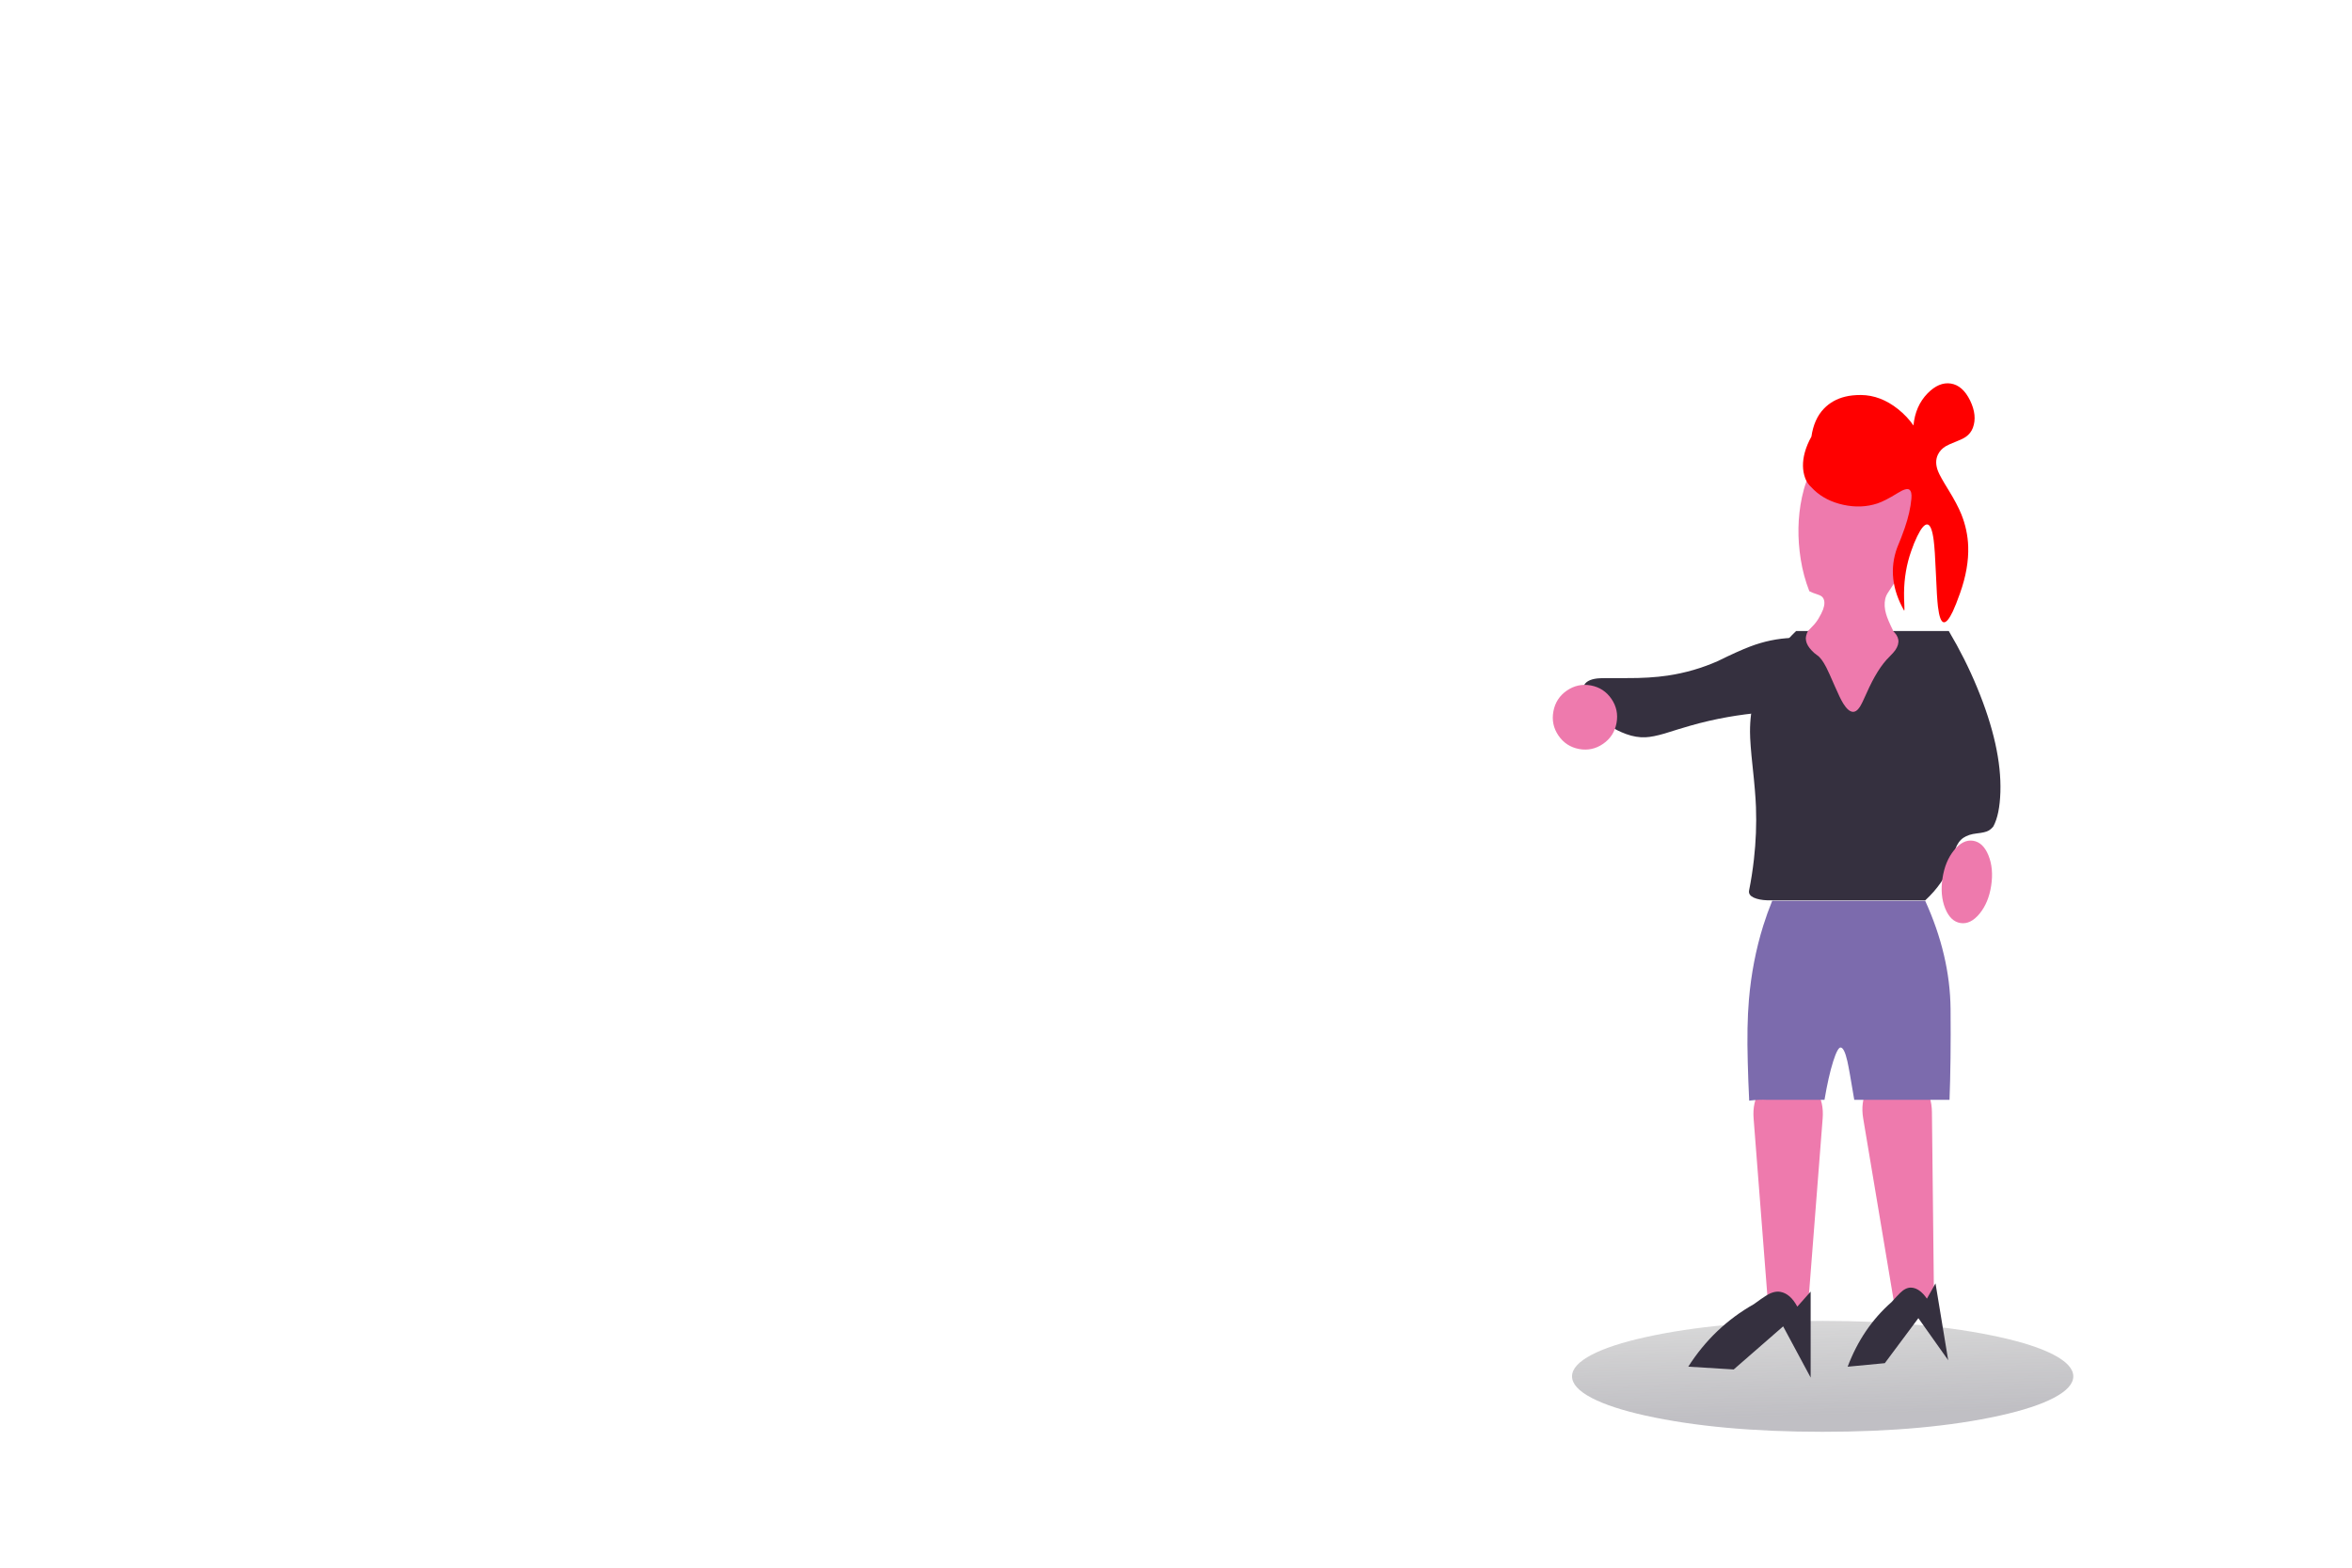 
<svg xmlns="http://www.w3.org/2000/svg" version="1.1" xmlns:xlink="http://www.w3.org/1999/xlink" preserveAspectRatio="none" x="0px" y="0px" width="960px" height="640px" viewBox="0 0 960 640">
<defs>
<linearGradient id="Gradient_1" gradientUnits="userSpaceOnUse" x1="228.387" y1="85.825" x2="225.012" y2="-26.125" spreadMethod="pad">
<stop  offset="0%" stop-color="#383544" stop-opacity="0.318"/>

<stop  offset="100%" stop-color="#1D1D1D" stop-opacity="0.137"/>
</linearGradient>

<filter id="Filter_1" x="-20%" y="-20%" width="140%" height="140%" color-interpolation-filters="sRGB">
<feColorMatrix in="SourceGraphic" type="matrix" values="1 0 0 0 0 0 1 0 0 0 0 0 1 0 0 0 0 0 0.5 0" result="result1"/>
</filter>

<g id="Symbol_3_0_Layer0_0_MEMBER_0_FILL">
<path fill="#35303F" stroke="none" d="
M 266.95 257.15
Q 255.25 258.3 245.25 272.5 239.6 280.45 232.5 296.75 222.3 320 220.05 346.55 218.75 361.7 218.95 388.3 217.95 419.75 208.45 450.25 202 470.9 189.65 496.05 176.55 522.7 174.85 527.6 170.3 540.7 176.4 546.65 185.9 555.85 209.5 548.95 232.9 542.05 249.95 525.4 259 516.6 263.4 506.35 266.95 498.05 269.35 483.55 272.1 464.55 274.25 452.1 278.15 429.5 284.45 407.2 289.95 387.7 297.8 366.8 305.75 346.45 308.6 338.3 313.15 325.15 313.75 316.25 314.45 305.7 310.35 295 304.45 279.5 292.8 268.4 279.75 255.9 266.95 257.15 Z"/>
</g>

<g id="Symbol_3_0_Layer0_0_MEMBER_1_FILL">
<path fill="#EE7AAD" stroke="none" d="
M 233 530.15
Q 220.1 520.65 204.3 523 188.5 525.4 179.05 538.2 169.65 551.05 172.1 566.85 174.55 582.6 187.5 592.1 200.4 601.6 216.2 599.25 232 596.85 241.45 584.05 250.85 571.2 248.4 555.45 245.95 539.65 233 530.15 Z"/>
</g>

<g id="HomeHeaderArt_ai_Layer_1__Ellipse__1_0_Layer0_0_FILL">
<path fill="url(#Gradient_1)" stroke="none" d="
M 454.65 50.3
Q 454.65 40.05 436.8 30.7 419.55 21.7 388.05 14.75 321.5 0 227.35 0 133.15 0 66.6 14.75 35.15 21.7 17.85 30.7 0 40.05 0 50.3 0 60.55 17.85 69.9 35.1 78.9 66.6 85.9 133.15 100.6 227.35 100.6 321.5 100.6 388.05 85.9 419.55 78.9 436.8 69.9 454.65 60.55 454.65 50.3 Z"/>
</g>

<g id="Layer0_0_MEMBER_1_FILL">
<path fill="#EE7AAD" stroke="none" d="
M 283.1 663.3
L 265.35 663.3
Q 255 663.3 248.35 674.1 241.8 684.7 242.9 699.1
L 255.9 866.6
Q 256.25 871.1 260.3 874.2 264.3 877.3 269.65 877.3
L 278.75 877.3
Q 284.15 877.3 288.15 874.2 292.15 871.1 292.5 866.6
L 305.55 699.1
Q 306.65 684.7 300.1 674.1 293.45 663.3 283.1 663.3 Z"/>
</g>

<g id="Layer0_0_MEMBER_2_FILL">
<path fill="#EE7AAD" stroke="none" d="
M 361.5 661.5
Q 351.15 662.45 345.5 673.75 339.9 684.9 342.3 699.15
L 370.05 864.85
Q 370.8 869.3 375.1 872.05 379.35 874.75 384.7 874.3
L 393.75 873.5
Q 399.1 873 402.8 869.6 406.55 866.1 406.5 861.6
L 404.65 693.6
Q 404.5 679.15 397.05 669.15 389.5 659 379.15 659.95
L 361.5 661.5 Z"/>
</g>

<g id="Layer0_0_MEMBER_3_FILL">
<path fill="#7C6BAD" stroke="none" d="
M 259.8 501.7
Q 255.3 512.7 251.65 524.35 241.65 556.35 238.65 591.6 236.65 615.05 237.6 648.3 238 664.45 238.9 683.1 247.55 681.9 255.7 682.35
L 307.2 682.35
Q 310.8 661 315.05 647.55 319.2 634.5 321.95 634.85 325.2 635.25 327.95 647.3 329.6 654.45 334.2 682.35
L 420.6 682.35
Q 421.95 647.85 421.55 599.75 421.05 551.15 398.5 501.7
L 259.8 501.7 Z"/>
</g>

<g id="Layer0_0_MEMBER_4_FILL">
<path fill="#35303F" stroke="none" d="
M 445.65 308.3
Q 434.9 282.25 419.95 257.05
L 281.45 257.05
Q 252.7 284.8 243.65 317.3 239.6 332 239.65 348.55 239.7 358.9 242 380 244.55 403.4 245.05 416.8 245.9 440.2 243.2 464.1 241.5 479.05 238.85 492.15 238.5 493.55 238.85 494.75 239.8 498.1 245.6 499.85 251.25 501.6 259.65 501.3
L 398.65 501.3
Q 414.9 486.2 421.75 468.1 424.5 458.75 425.95 454.7 428.4 447.85 433.2 444.6 437.9 441.45 445.3 440.65 453.1 439.8 455.95 438.15 458.4 436.75 460.35 434.3 466.1 423.65 466.75 403.05 468 362.3 445.65 308.3 Z"/>
</g>

<g id="Layer0_0_MEMBER_5_FILL">
<path fill="#EE7AAD" stroke="none" d="
M 442 447.3
Q 432.9 445.9 424.75 455.85 416.6 465.8 414.25 481.25 411.9 496.7 416.65 508.6 421.45 520.55 430.6 521.95 439.75 523.35 447.9 513.4 456.05 503.45 458.4 488 460.75 472.55 455.95 460.65 451.15 448.75 442 447.3 Z"/>
</g>

<g id="Layer0_0_MEMBER_6_FILL">
<path fill="#EE7AAD" stroke="none" d="
M 388.2 146.5
Q 388.1 130.45 387.65 125.25 387 117.5 384.7 114.3 382.15 110.9 374.35 108.7 362.75 105.4 331.7 101.35 317.05 99.45 314.25 99.15 311.1 98.85 309.7 99.35 293.25 105.05 286.75 135.65 280.95 162.95 285.7 192.3 288.05 207 293.45 220.9 296.15 222.35 301.3 224 304.6 225.05 305.8 226.85 308.35 230.6 305.95 237.4 304.7 240.85 301.7 245.85 299.4 249.65 296.35 252.7 293 256 292.5 256.7
L 292.4 256.7
Q 291.1 258.85 290.55 261.4 290.3 262.7 290.25 263.55 290.25 268.1 293.7 272.5 295.6 274.9 297.9 276.95 299.45 278.3 300.5 278.95 304.4 281.45 308.85 290.05 310.95 294.1 316.55 307.05 321.3 318.1 324.25 322.85 328.65 329.9 332.7 330.3 336.15 330.65 339.3 325.8 341.15 322.95 345.4 313.35 355.35 290.75 366.15 280.3 369.95 276.5 371.45 274.35 374.85 269.35 374.15 264.9 373.45 260.6 369 256.7
L 369.45 256.7
Q 364.65 247 363.1 241.7 360.9 234.25 362.3 227.9 362.95 225 364.7 222.35 365.85 220.5 369.95 214.35 373.7 208.35 377.25 200.8 383.6 187.45 386.45 174.75 387.8 168.65 388.1 161.95 388.25 158.8 388.2 146.5 Z"/>
</g>

<g id="Layer0_0_MEMBER_7_FILL">
<path fill="#FF0000" stroke="none" d="
M 439.3 47.95
Q 432.55 34.15 421.7 32.5 411.05 30.9 400.75 41.35 389.6 52.75 387.9 70.55 382.4 62.5 373.9 55.7 358.05 43.05 340.2 42.9 332.1 42.9 326.05 44.4 314.5 47.2 306.75 55.2 297.65 64.6 295.35 80.65 291.3 87.8 289.3 95.15 285.9 107.85 289.65 118.2 290.95 121.75 293.55 124.85 294.55 126 297.75 129.1 308.15 138.95 324.15 142.5 340.5 146.1 355.15 141.3 361.9 139.1 373.6 131.85 381.65 126.85 384.2 128.8 386.6 130.6 386.05 136.85 384.9 149.4 379.95 163.65 377.35 171.3 373.1 181.45 362.9 209.4 379.45 238.55 379.85 238.5 379.65 234.15 379.3 227.05 379.35 222.5 379.55 202.35 385.8 184.65 388.3 177.25 391.35 171 396.8 159.8 400.6 160.35 404.45 160.9 406.25 174.7 407.35 183.25 408.25 204.8 409.15 226.85 410.1 234.85 411.75 248.6 415.35 249.1 418.7 249.55 423.6 239.25 426.3 233.55 430.15 222.7 438.2 200.05 437.55 180.4 437.05 165.3 431.3 151.05 427.6 141.95 419.7 129.1 411.9 116.55 410.15 111.95 406.9 103.55 410.1 96.95 412.3 92.4 417.05 89.45 419.7 87.85 426.35 85.25 432.5 82.9 435.4 80.85 439.9 77.7 441.8 72.65 445.9 61.6 439.3 47.95 Z"/>
</g>

<g id="Layer0_0_MEMBER_8_FILL">
<path fill="#35303F" stroke="none" d="
M 282.55 869.95
Q 276.25 858.2 267.25 856.55 261.35 855.45 254.15 860.05 250.15 862.55 243.15 867.7 206.75 888.25 183.65 924.4
L 224.85 926.95 269.7 887.85 294.65 934.3 294.65 856.3 282.55 869.95 Z"/>
</g>

<g id="Layer0_0_MEMBER_9_FILL">
<path fill="#35303F" stroke="none" d="
M 400.1 862.7
Q 393.4 853 385.8 852.7 380.85 852.5 375.7 857.6 372.85 860.4 367.95 865.9 341.6 889.05 328.2 924.45
L 361.9 921.25 392.35 880.4 419.4 918.55 407.9 848.85 400.1 862.7 Z"/>
</g>
</defs>

<g transform="matrix( 0.435, 0.9, -0.9, 0.435, 734.55,235.8) ">
<g transform="matrix( 0.341, 0, 0, 0.341, -58.5,-87.6) ">
<use xlink:href="#Symbol_3_0_Layer0_0_MEMBER_0_FILL"/>
</g>

<g transform="matrix( 0.341, 0, 0, 0.341, -58.5,-87.6) ">
<use xlink:href="#Symbol_3_0_Layer0_0_MEMBER_1_FILL"/>
</g>
</g>

<g transform="matrix( 0.45, 0, 0, 0.45, 641.65,539.25) ">
<g transform="matrix( 1, 0, 0, 1, 0,0) ">
<use filter="url(#Filter_1)" xlink:href="#HomeHeaderArt_ai_Layer_1__Ellipse__1_0_Layer0_0_FILL"/>
</g>
</g>

<g transform="matrix( 0.45, 0, 0, 0.45, 606.45,141.95) ">
<use xlink:href="#Layer0_0_MEMBER_1_FILL"/>
</g>

<g transform="matrix( 0.45, 0, 0, 0.45, 606.45,141.95) ">
<use xlink:href="#Layer0_0_MEMBER_2_FILL"/>
</g>

<g transform="matrix( 0.45, 0, 0, 0.45, 606.45,141.95) ">
<use xlink:href="#Layer0_0_MEMBER_3_FILL"/>
</g>

<g transform="matrix( 0.45, 0, 0, 0.45, 606.45,141.95) ">
<use xlink:href="#Layer0_0_MEMBER_4_FILL"/>
</g>

<g transform="matrix( 0.45, 0, 0, 0.45, 606.45,141.95) ">
<use xlink:href="#Layer0_0_MEMBER_5_FILL"/>
</g>

<g transform="matrix( 0.45, 0, 0, 0.45, 606.45,141.95) ">
<use xlink:href="#Layer0_0_MEMBER_6_FILL"/>
</g>

<g transform="matrix( 0.45, 0, 0, 0.45, 606.45,141.95) ">
<use xlink:href="#Layer0_0_MEMBER_7_FILL"/>
</g>

<g transform="matrix( 0.45, 0, 0, 0.45, 606.45,141.95) ">
<use xlink:href="#Layer0_0_MEMBER_8_FILL"/>
</g>

<g transform="matrix( 0.45, 0, 0, 0.45, 606.45,141.95) ">
<use xlink:href="#Layer0_0_MEMBER_9_FILL"/>
</g>
</svg>
